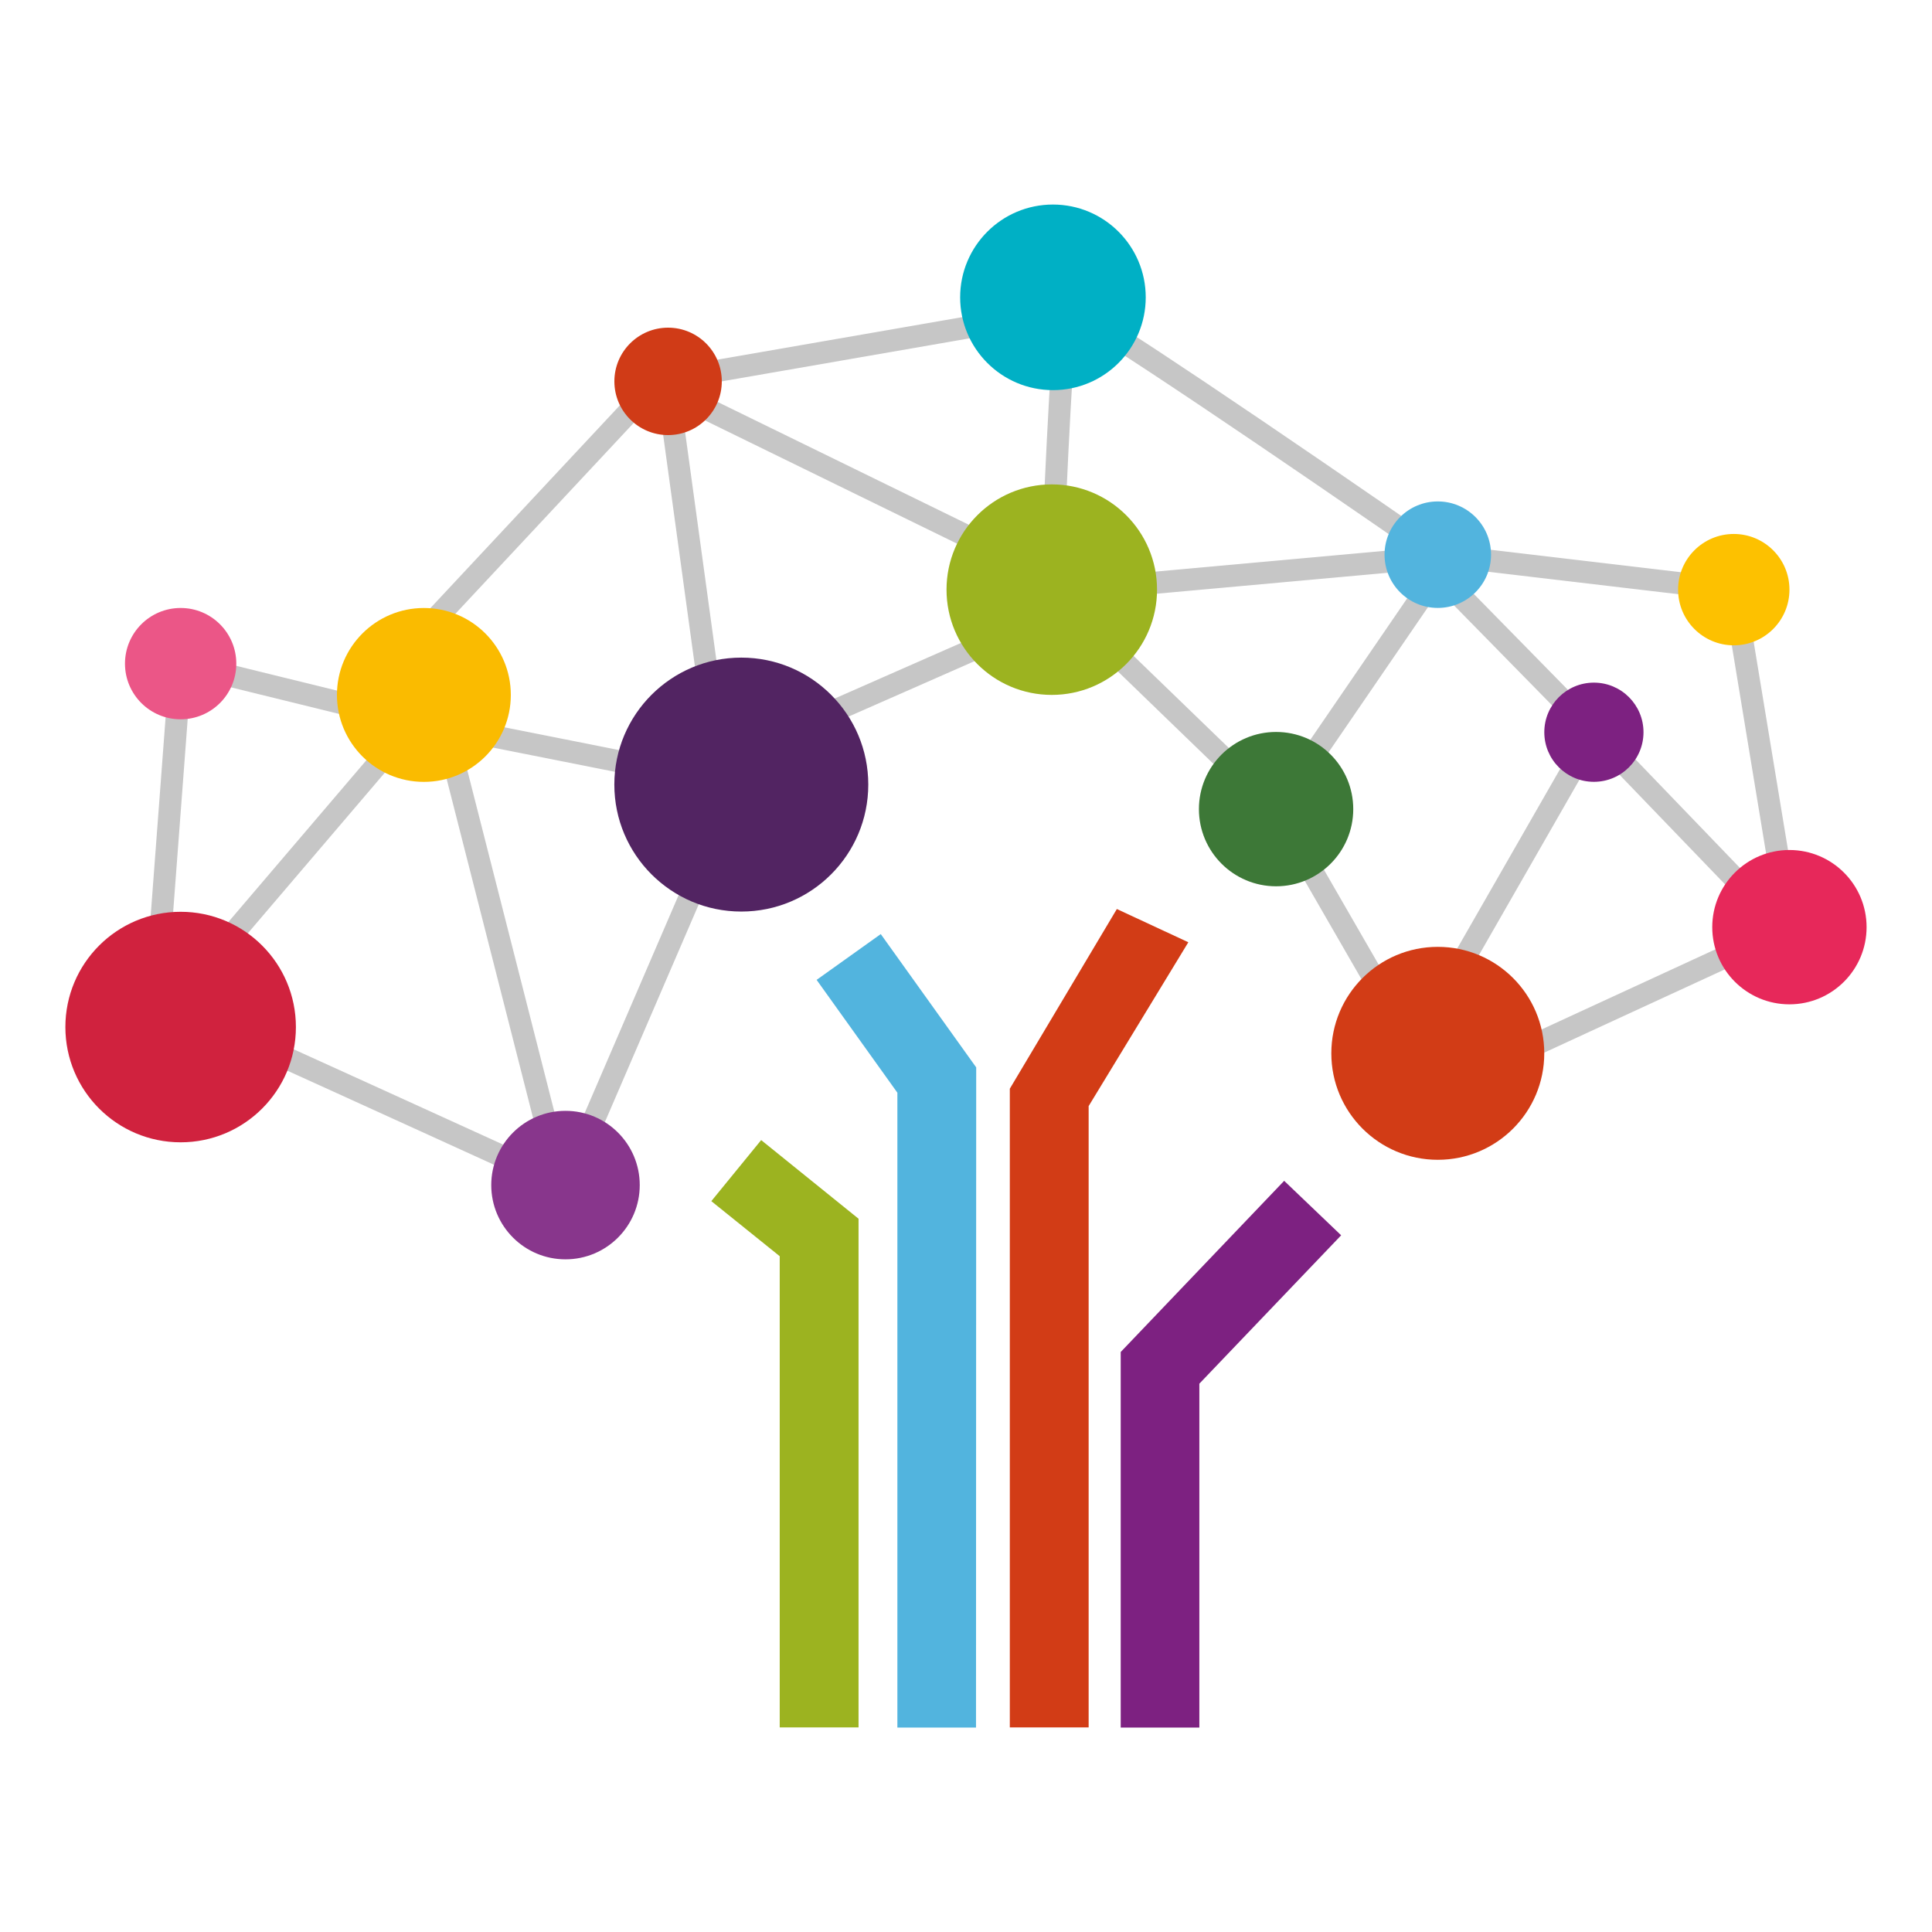 <svg xmlns="http://www.w3.org/2000/svg" viewBox="-50 -50 100 100">
    <path d="M 86.426 19.922 l -0.008 -0.055 l -14.65 -1.729 l 0.02 -0.027 l -0.146 0.013 l -0.578 -0.068 c -0.299 -0.206 -4.877 -3.384 -9.436 -6.475 c -8.879 -6.02 -9.631 -6.274 -9.768 -6.188 L 30.626 9.08 l -0.023 0.004 L 16.935 23.713 l 0.107 0.1 L 30.676 9.219 L 51.79 5.553 c -0.318 1.374 -0.738 11.918 -0.805 13.646 l -19.88 -9.718 l 2.786 20.308 l -14.198 -2.821 l -0.444 -1.741 l -1.204 1.413 l -0.33 -0.065 L 5.9 23.672 L 4.462 42.788 l 1.031 -1.21 c 2.161 0.954 13.611 6.169 20.098 9.128 l 0.225 0.883 l 0.142 -0.037 l -0.196 -0.768 c 0.032 0.015 0.064 0.029 0.096 0.043 l 0.067 0.031 l 9.826 -22.793 l 16.127 -7.099 L 62.61 31.342 l 8.361 14.501 l 0.035 0.058 l 18.262 -8.421 l 0.051 -0.023 L 86.426 19.922 z M 19.177 25.535 l 0.357 1.401 l -1.327 -0.265 L 19.177 25.535 z M 5.452 41.401 c -0.318 -0.138 -0.327 -0.126 -0.354 -0.086 l 0.009 0.094 l 0.051 -0.053 l 0.004 0.003 l -0.021 0.068 c 0.018 0.005 0.091 0.036 0.213 0.089 L 4.64 42.354 l 1.394 -18.499 l 11.649 2.862 l 0.253 0.05 L 5.452 41.401 z M 15.562 45.978 c -2.59 -1.179 -5.18 -2.355 -7.124 -3.235 c -0.973 -0.439 -1.784 -0.805 -2.353 -1.06 c -0.206 -0.093 -0.367 -0.164 -0.494 -0.221 l 12.507 -14.663 l 1.475 0.293 l 5.972 23.434 C 24.271 49.944 19.918 47.959 15.562 45.978 z M 51.909 20.795 l -16.244 7.148 l -0.025 0.011 l -9.79 22.71 c -0.034 -0.016 -0.078 -0.035 -0.135 -0.061 l -5.982 -23.479 l 14.33 2.848 l -2.776 -20.24 L 51.02 19.38 l 0.102 0.048 l 0.004 -0.111 c 0.203 -5.287 0.586 -13.237 0.814 -13.791 c 0.773 0.117 11.771 7.602 19.051 12.657 l -18.459 1.673 l -0.568 -1.682 l -0.139 0.047 l 0.605 1.79 l 19.062 -1.728 l -8.836 12.901 L 51.944 20.829 L 51.909 20.795 z M 71.065 45.713 l -8.311 -14.414 l 8.291 -12.105 l 7.977 8.132 l -8.051 14.047 l 0.127 0.071 l 8.029 -14.009 l 9.656 10.03 l 0.104 -0.102 l -9.684 -10.061 v -0.001 l -8.074 -8.23 l 0.547 -0.797 l 14.615 1.725 l 2.863 17.372 L 71.065 45.713 z" style="stroke: rgb(198,198,198); stroke-width: 1; stroke-dasharray: none; stroke-linecap: butt; stroke-linejoin: miter; stroke-miterlimit: 10; fill: rgb(54,169,225); fill-rule: nonzero; opacity: 1;" transform="translate(0.28 -10.93) translate(-46.891, -28.485)  matrix(1 0 0 1 0 0) " stroke-linecap="round" />
    <circle cx="0" cy="0" r="5.966" style="stroke: none; stroke-width: 1; stroke-dasharray: none; stroke-linecap: butt; stroke-linejoin: miter; stroke-miterlimit: 10; fill: rgb(208,34,62); fill-rule: nonzero; opacity: 1;" transform="translate(-40.65 3.16)  matrix(1 0 0 1 0 0) "/>
    <circle cx="0" cy="0" r="6.572" style="stroke: none; stroke-width: 1; stroke-dasharray: none; stroke-linecap: butt; stroke-linejoin: miter; stroke-miterlimit: 10; fill: rgb(82,36,98); fill-rule: nonzero; opacity: 1;" transform="translate(-11.63 -9.39)  matrix(1 0 0 1 0 0) "/>
    <circle cx="0" cy="0" r="4.803" style="stroke: none; stroke-width: 1; stroke-dasharray: none; stroke-linecap: butt; stroke-linejoin: miter; stroke-miterlimit: 10; fill: rgb(0,176,197); fill-rule: nonzero; opacity: 1;" transform="translate(4.5 -34.61)  matrix(1 0 0 1 0 0) "/>
    <circle cx="0" cy="0" r="3.994" style="stroke: none; stroke-width: 1; stroke-dasharray: none; stroke-linecap: butt; stroke-linejoin: miter; stroke-miterlimit: 10; fill: rgb(61,120,55); fill-rule: nonzero; opacity: 1;" transform="translate(16.05 -8.12)  matrix(1 0 0 1 0 0) "/>
    <circle cx="0" cy="0" r="5.511" style="stroke: none; stroke-width: 1; stroke-dasharray: none; stroke-linecap: butt; stroke-linejoin: miter; stroke-miterlimit: 10; fill: rgb(210,60,22); fill-rule: nonzero; opacity: 1;" transform="translate(24.42 4.52)  matrix(1 0 0 1 0 0) "/>
    <circle cx="0" cy="0" r="3.994" style="stroke: none; stroke-width: 1; stroke-dasharray: none; stroke-linecap: butt; stroke-linejoin: miter; stroke-miterlimit: 10; fill: rgb(231,40,90); fill-rule: nonzero; opacity: 1;" transform="translate(42.62 -2.01)  matrix(1 0 0 1 0 0) "/>
    <circle cx="0" cy="0" r="2.756" style="stroke: none; stroke-width: 1; stroke-dasharray: none; stroke-linecap: butt; stroke-linejoin: miter; stroke-miterlimit: 10; fill: rgb(82,180,222); fill-rule: nonzero; opacity: 1;" transform="translate(24.42 -21.29)  matrix(1 0 0 1 0 0) "/>
    <circle cx="0" cy="0" r="4.5" style="stroke: none; stroke-width: 1; stroke-dasharray: none; stroke-linecap: butt; stroke-linejoin: miter; stroke-miterlimit: 10; fill: rgb(250,187,0); fill-rule: nonzero; opacity: 1;" transform="translate(-28.06 -14.03)  matrix(1 0 0 1 0 0) "/>
    <circle cx="0" cy="0" r="2.78" style="stroke: none; stroke-width: 1; stroke-dasharray: none; stroke-linecap: butt; stroke-linejoin: miter; stroke-miterlimit: 10; fill: rgb(208,59,23); fill-rule: nonzero; opacity: 1;" transform="translate(-15.42 -30.26)  matrix(1 0 0 1 0 0) "/>
    <circle cx="0" cy="0" r="5.448" style="stroke: none; stroke-width: 1; stroke-dasharray: none; stroke-linecap: butt; stroke-linejoin: miter; stroke-miterlimit: 10; fill: rgb(156,179,32); fill-rule: nonzero; opacity: 1;" transform="translate(4.44 -19.48)  matrix(1 0 0 1 0 0) "/>
    <circle cx="0" cy="0" r="3.843" style="stroke: none; stroke-width: 1; stroke-dasharray: none; stroke-linecap: butt; stroke-linejoin: miter; stroke-miterlimit: 10; fill: rgb(136,54,140); fill-rule: nonzero; opacity: 1;" transform="translate(-20.73 11.34)  matrix(1 0 0 1 0 0) "/>
    <circle cx="0" cy="0" r="2.881" style="stroke: none; stroke-width: 1; stroke-dasharray: none; stroke-linecap: butt; stroke-linejoin: miter; stroke-miterlimit: 10; fill: rgb(235,86,135); fill-rule: nonzero; opacity: 1;" transform="translate(-40.65 -15.65)  matrix(1 0 0 1 0 0) "/>
    <circle cx="0" cy="0" r="2.882" style="stroke: none; stroke-width: 1; stroke-dasharray: none; stroke-linecap: butt; stroke-linejoin: miter; stroke-miterlimit: 10; fill: rgb(253,193,0); fill-rule: nonzero; opacity: 1;" transform="translate(39.74 -19.48)  matrix(1 0 0 1 0 0) "/>
    <circle cx="0" cy="0" r="2.567" style="stroke: none; stroke-width: 1; stroke-dasharray: none; stroke-linecap: butt; stroke-linejoin: miter; stroke-miterlimit: 10; fill: rgb(125,33,129); fill-rule: nonzero; opacity: 1;" transform="translate(32.5 -12.1)  matrix(1 0 0 1 0 0) "/>
    <polygon points="52.96,78.83 48.88,78.83 48.88,45.77 54.42,36.47 58.12,38.19 52.96,46.67 " style="stroke: none; stroke-width: 1; stroke-dasharray: none; stroke-linecap: butt; stroke-linejoin: miter; stroke-miterlimit: 10; fill: rgb(210,60,22); fill-rule: nonzero; opacity: 1;" transform="translate(6.89 18.23) translate(-53.502, -57.649)   matrix(1 0 0 1 0 0) "/>
    <polygon points="47.13,78.83 43.06,78.83 43.06,45.97 38.88,40.13 42.2,37.76 47.14,44.66 " style="stroke: none; stroke-width: 1; stroke-dasharray: none; stroke-linecap: butt; stroke-linejoin: miter; stroke-miterlimit: 10; fill: rgb(82,180,222); fill-rule: nonzero; opacity: 1;" transform="translate(-3.6 18.88) translate(-43.012, -58.292)   matrix(1 0 0 1 0 0) "/>
    <polygon points="41.05,78.83 36.97,78.83 36.97,54.44 33.43,51.59 36.01,48.43 41.05,52.5 " style="stroke: none; stroke-width: 1; stroke-dasharray: none; stroke-linecap: butt; stroke-linejoin: miter; stroke-miterlimit: 10; fill: rgb(156,179,32); fill-rule: nonzero; opacity: 1;" transform="translate(-9.37 24.21) translate(-37.242, -63.629)   matrix(1 0 0 1 0 0) "/>
    <polygon points="58.69,78.83 54.62,78.83 54.62,59.39 63.08,50.53 66.03,53.35 58.69,61.03 " style="stroke: none; stroke-width: 1; stroke-dasharray: none; stroke-linecap: butt; stroke-linejoin: miter; stroke-miterlimit: 10; fill: rgb(125,33,129); fill-rule: nonzero; opacity: 1;" transform="translate(13.71 25.27) translate(-60.322, -64.681)   matrix(1 0 0 1 0 0) "/>
</svg>

